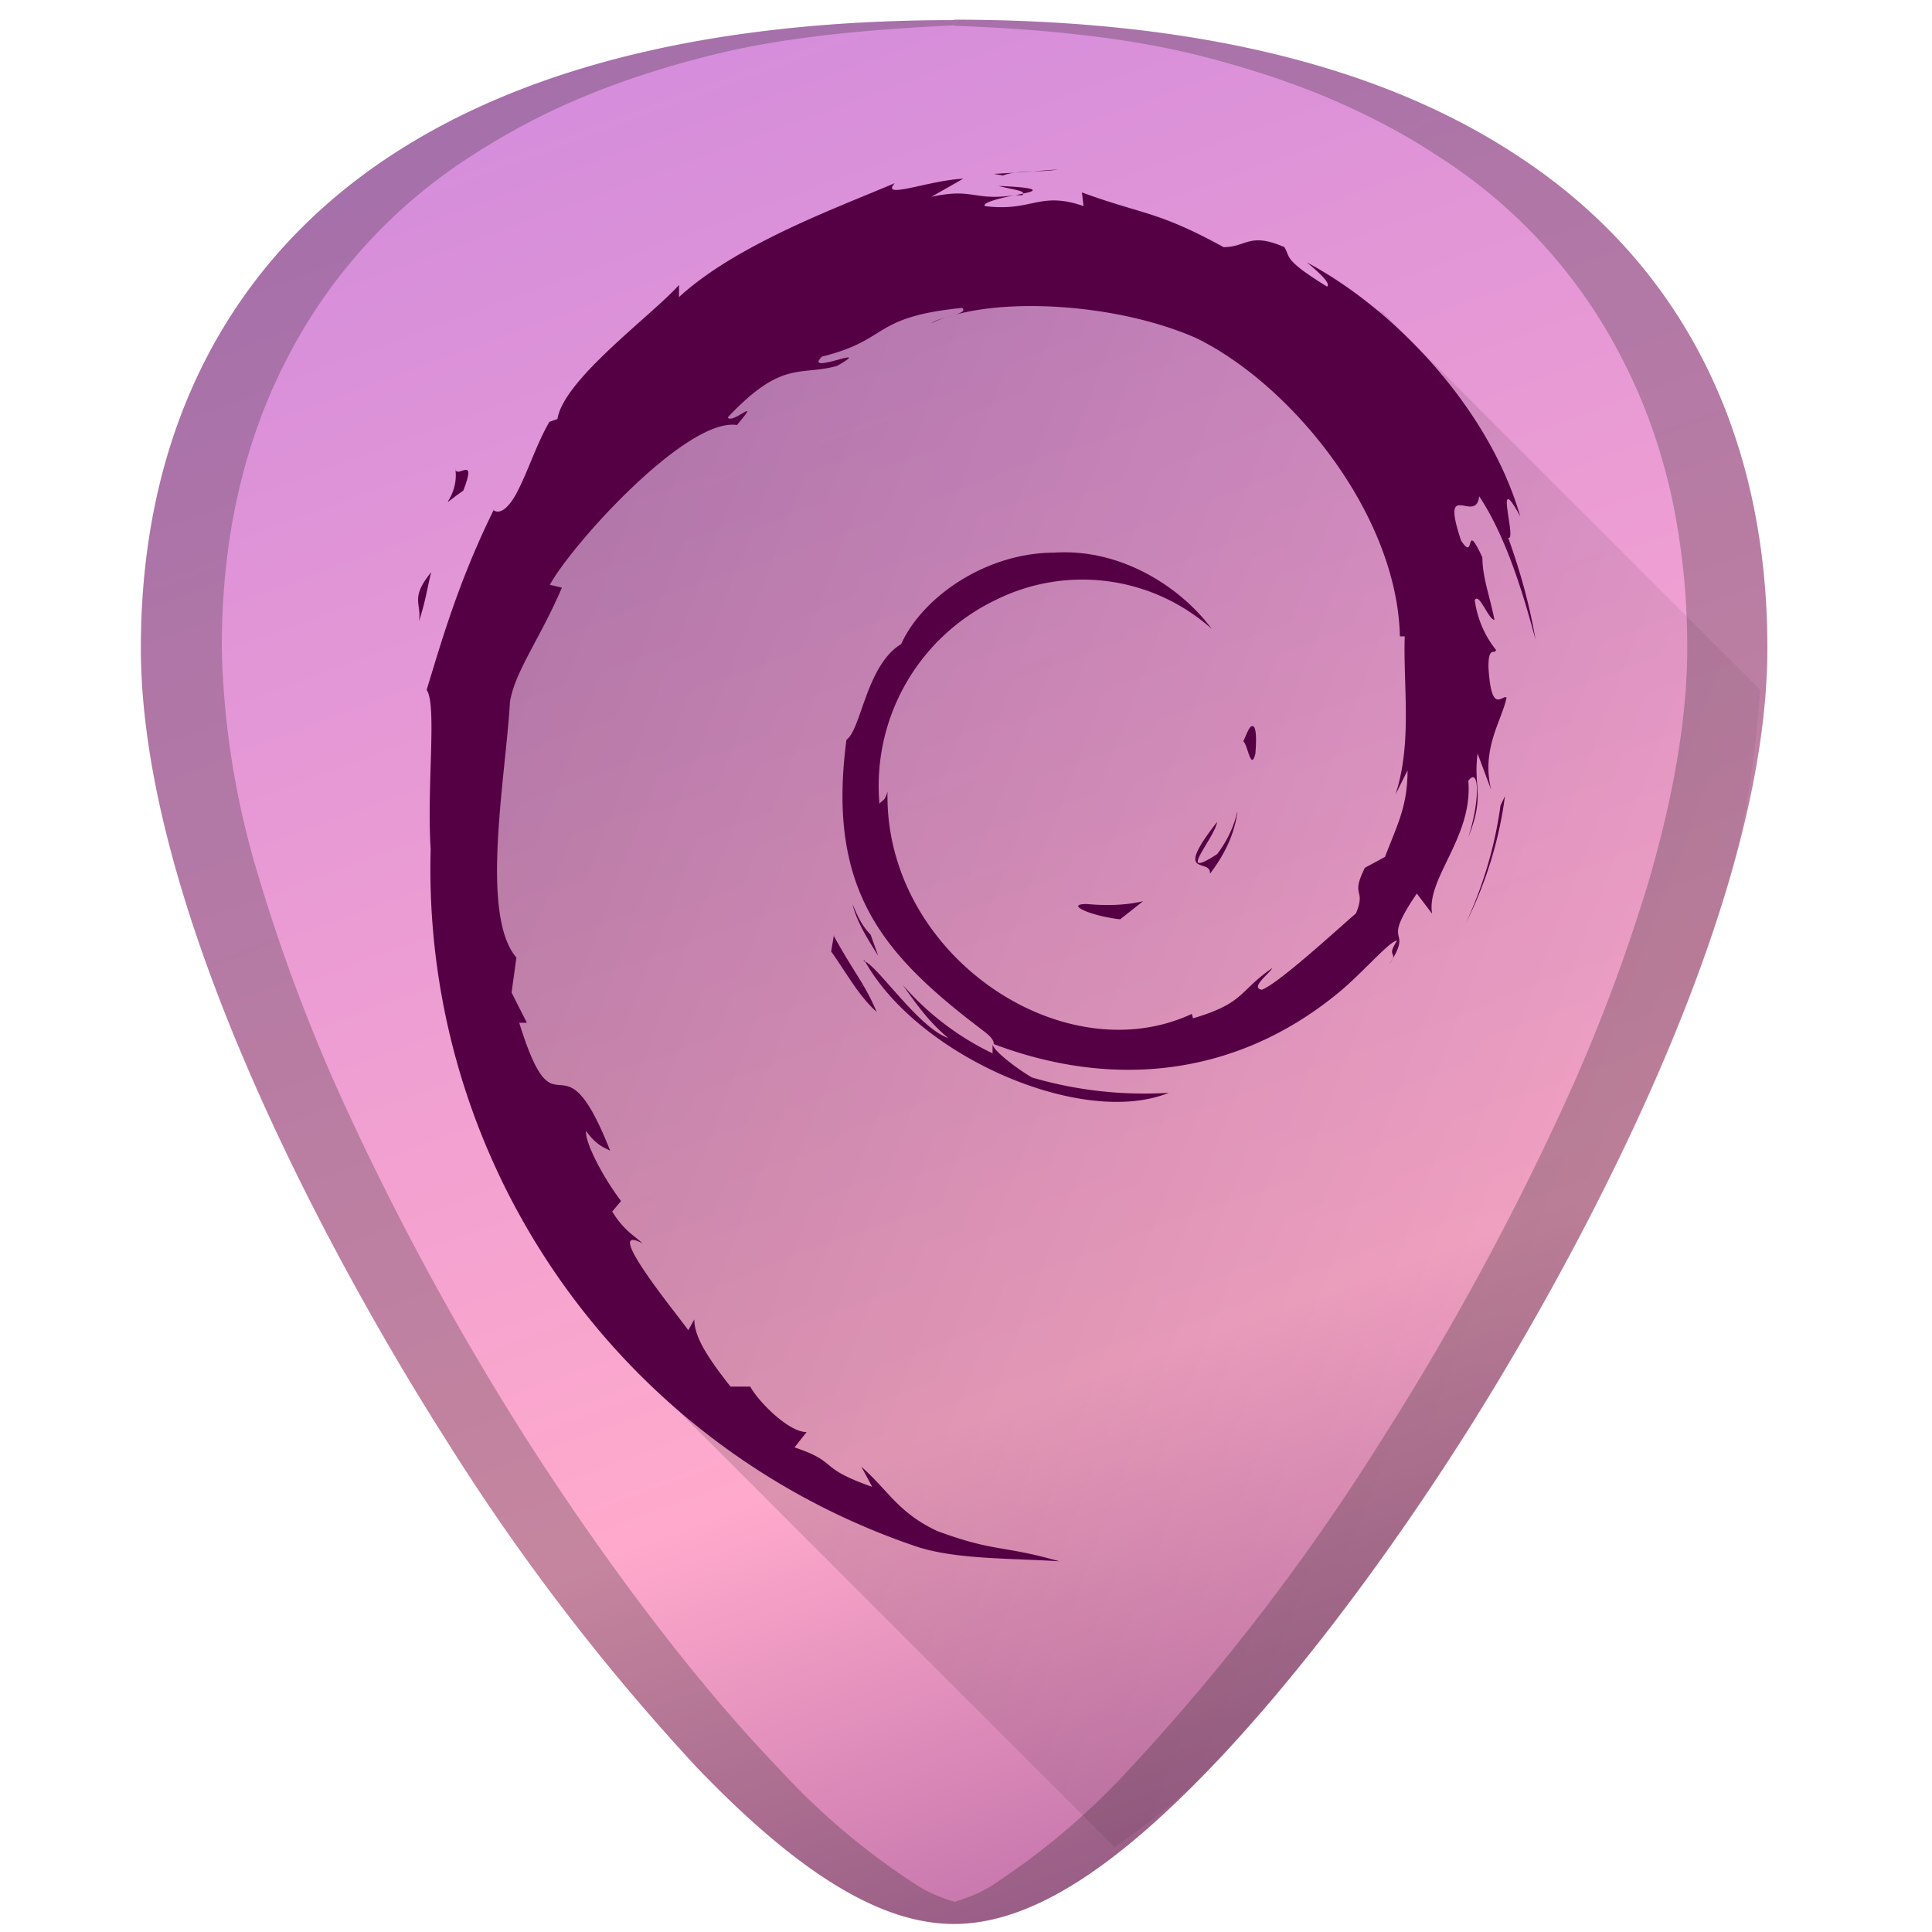 <svg xmlns="http://www.w3.org/2000/svg" xmlns:xlink="http://www.w3.org/1999/xlink" viewBox="0 0 48 48"><defs><linearGradient id="b"><stop offset="0" stop-color="#cd87de"/><stop offset=".57" stop-color="#fac"/><stop offset="1" stop-color="#672178"/></linearGradient><linearGradient id="a"><stop offset="0" stop-opacity=".54"/><stop offset="1" stop-opacity="0"/></linearGradient><linearGradient xlink:href="#a" id="d" gradientUnits="userSpaceOnUse" x1="-.18" y1="6.88" x2="51.17" y2="26.6"/><linearGradient xlink:href="#b" id="c" x1="17.69" y1="-6.28" x2="42.57" y2="61.71" gradientUnits="userSpaceOnUse"/></defs><path fill="url(#c)" d="M23.71.5C17.88.5 13.2 1.6 9.78 3.82 5.68 6.48 3.5 10.73 3.5 16.1c0 7.22 5.8 16.88 7.58 19.67a54.47 54.47 0 0 0 6.25 8.16c2.54 2.64 4.57 3.87 6.37 3.87 1.8 0 3.83-1.23 6.37-3.87 2-2.08 4.22-4.98 6.25-8.16 1.78-2.79 7.59-12.45 7.59-19.67 0-5.37-2.17-9.62-6.27-12.27C34.23 1.6 29.55.49 23.7.49z"/><path opacity=".25" fill="#1a1a1a" d="M23.71.5C17.88.5 13.2 1.6 9.78 3.82 5.68 6.48 3.5 10.73 3.5 16.1c0 7.22 5.8 16.88 7.58 19.67a54.47 54.47 0 0 0 6.25 8.16c2.54 2.64 4.57 3.87 6.37 3.87 1.8 0 3.83-1.23 6.37-3.87 2-2.08 4.22-4.98 6.25-8.16 1.78-2.79 7.59-12.45 7.59-19.67 0-5.37-2.17-9.62-6.27-12.27C34.23 1.6 29.55.49 23.7.49zm0 .14c2.12.08 4.12.27 5.88.69 1.16.28 2.25.63 3.26 1.04 1.01.42 1.95.9 2.8 1.46a12.92 12.92 0 0 1 4.67 5.12c.53 1.03.93 2.14 1.2 3.34.26 1.2.4 2.47.4 3.8 0 1.81-.37 3.77-.94 5.74a43.18 43.18 0 0 1-2.19 5.77 69.59 69.59 0 0 1-4.46 8.17 54.47 54.47 0 0 1-6.25 8.16 17.98 17.98 0 0 1-3.46 2.93c-.32.2-.62.3-.9.39-.3-.09-.6-.2-.92-.4a17.62 17.62 0 0 1-3.46-2.92c-2-2.08-4.21-4.98-6.25-8.16a69.6 69.6 0 0 1-4.46-8.17 43.2 43.2 0 0 1-2.19-5.77 20.93 20.93 0 0 1-.93-5.73c0-1.34.13-2.62.4-3.81.27-1.2.67-2.31 1.2-3.34a13.06 13.06 0 0 1 4.67-5.12 17.1 17.1 0 0 1 2.8-1.46c1-.41 2.1-.76 3.26-1.04 1.75-.42 3.76-.6 5.87-.7z"/><path d="M27.7 45.9c.76-.57 1.5-1.08 2.36-1.98 2-2.08 4.22-4.98 6.25-8.16.9-1.4 2.79-4.5 4.46-8.17.84-1.84 1.62-3.8 2.2-5.77.46-1.6.65-3.16.76-4.68l-9.38-9.38-3.95-1.62-7.83.2-6.96 3.83-2.67 3.66-1.34 4.1.18 5.27 1.07 5.53 3.3 5.62z" opacity=".54" fill="url(#d)"/><path d="M26.28 4.21c-.31.06-.7.03-1.05.08zm-1.05.08l-.54.03.23.04c.1-.04.2-.06.31-.07zm-1.3.15c-.86.04-2.07.53-1.7.11-1.4.6-3.92 1.51-5.36 2.83v-.3c-.68.76-2.87 2.35-3.02 3.33l-.2.07c-.33.57-.52 1.21-.82 1.78-.42.76-.65.3-.57.42-.87 1.77-1.29 3.25-1.66 4.46.26.37 0 2.38.1 3.96a17.76 17.76 0 0 0 12.03 17.31c.98.34 2.38.3 3.59.38-1.44-.41-1.59-.22-3.03-.75-.98-.46-1.2-.99-1.89-1.6l.27.5c-1.4-.49-.8-.6-1.93-.98l.3-.38c-.45 0-1.2-.76-1.4-1.13h-.49c-.6-.76-.9-1.25-.9-1.67l-.15.27c-.2-.3-2.2-2.72-1.14-2.16-.19-.19-.45-.3-.75-.79l.22-.26c-.49-.65-.9-1.48-.87-1.74.27.37.46.41.6.49-1.24-3.14-1.32-.15-2.26-3.18h.19l-.38-.75.12-.87c-.91-1.06-.27-4.46-.16-6.35.12-.76.76-1.59 1.29-2.84l-.3-.07c.56-1.02 3.4-4.16 4.65-3.97.64-.76-.12 0-.23-.19 1.36-1.44 1.78-1.02 2.72-1.28.98-.57-.87.26-.38-.23 1.7-.42 1.21-.98 3.48-1.21.1.07-.03.13-.21.18 1.57-.44 4.22-.23 6.03.57 2.34 1.14 4.99 4.35 5.06 7.41h.12c-.04 1.25.19 2.65-.23 3.93l.3-.6c0 .9-.26 1.36-.56 2.15l-.5.27c-.37.75.04.49-.22 1.13-.65.57-1.93 1.74-2.34 1.9-.3-.05.18-.39.26-.54-.83.57-.68.87-1.97 1.25l-.03-.11c-3.22 1.5-7.64-1.48-7.56-5.52-.08.26-.12.19-.2.3a5.12 5.12 0 0 1 2.88-5.06 4.83 4.83 0 0 1 5.37.71c-.72-.98-2.2-2-3.9-1.89-1.7 0-3.28 1.1-3.81 2.27-.87.53-.99 2.12-1.36 2.38-.5 3.78.94 5.37 3.44 7.26.19.15.22.23.22.3 2.91 1.1 5.94.83 8.47-1.2.64-.5 1.36-1.37 1.55-1.37-.3.46.07.23-.2.6.65-1.01-.26-.37.69-1.77l.38.5c-.15-.88 1.02-1.9.9-3.3.27-.37.3.46 0 1.4.42-1.06.12-1.2.23-2.08l.34.91c-.26-1.02.27-1.74.38-2.3-.11-.08-.38.45-.45-.76 0-.53.15-.3.19-.42a2.52 2.52 0 0 1-.53-1.24c.11-.2.34.49.49.49-.12-.6-.3-1.06-.3-1.55-.46-.99-.16.15-.53-.42-.53-1.59.37-.38.45-1.1.76 1.14 1.2 2.84 1.4 3.56-.15-.87-.38-1.7-.68-2.53.23.1-.38-1.78.3-.53-.76-2.65-3.1-5.14-5.3-6.31.27.22.61.53.5.6-1.1-.68-.9-.72-1.06-.98-.87-.38-.94 0-1.51 0-1.66-.91-2-.8-3.52-1.36l.04.34c-1.1-.38-1.28.15-2.45 0-.08-.08.37-.2.75-.27-1.06.15-1.02-.19-2.08.04zm1.3.41h.18v-.04zm.18-.04c.38-.07.42-.15-.6-.19.3.08.68.12.6.2zm-1.74 3.03c-.2.06-.43.11-.53.19.16-.08.34-.14.53-.19zm-12.36 3.78c.12.8-.6 1.13.2.57.37-.95-.2-.23-.2-.57zm-.6 2.6c-.53.65-.23.76-.3 1.22.18-.57.22-.91.3-1.21zm20.4 3.82c-.07 0-.14.2-.22.38.11.08.19.76.3.3.04-.49 0-.68-.07-.68zm6.28 1.74l-.11.23a10.2 10.2 0 0 1-.86 2.92c.5-.99.83-2.07.97-3.15zm-6.65.38c-.08.38-.27.76-.5 1.06-1.05.68-.07-.38 0-.8-1.13 1.44-.14.87-.18 1.29.38-.5.6-.98.68-1.51zm-2.34 2.23c-.46.11-.95.11-1.4.07-.57 0 .11.3.83.38zm-7.22.07c.11.46.38.87.64 1.29l-.19-.53c-.23-.23-.34-.5-.45-.76zm-.46.76l-.07.42c.38.53.68 1.1 1.13 1.5-.3-.71-.56-.97-1.06-1.88zm.72.64c.02 0 .04.03.06.04l-.02-.04zm.06.04c1.34 2.36 5.4 4.12 7.54 3.25a9.9 9.9 0 0 1-3.4-.38c-.38-.22-.98-.68-.98-.83v.23a6.88 6.88 0 0 1-2.23-1.7c.34.49.67.94 1.13 1.32-.72-.25-1.7-1.71-2.06-1.9z" fill="#504"/></svg>